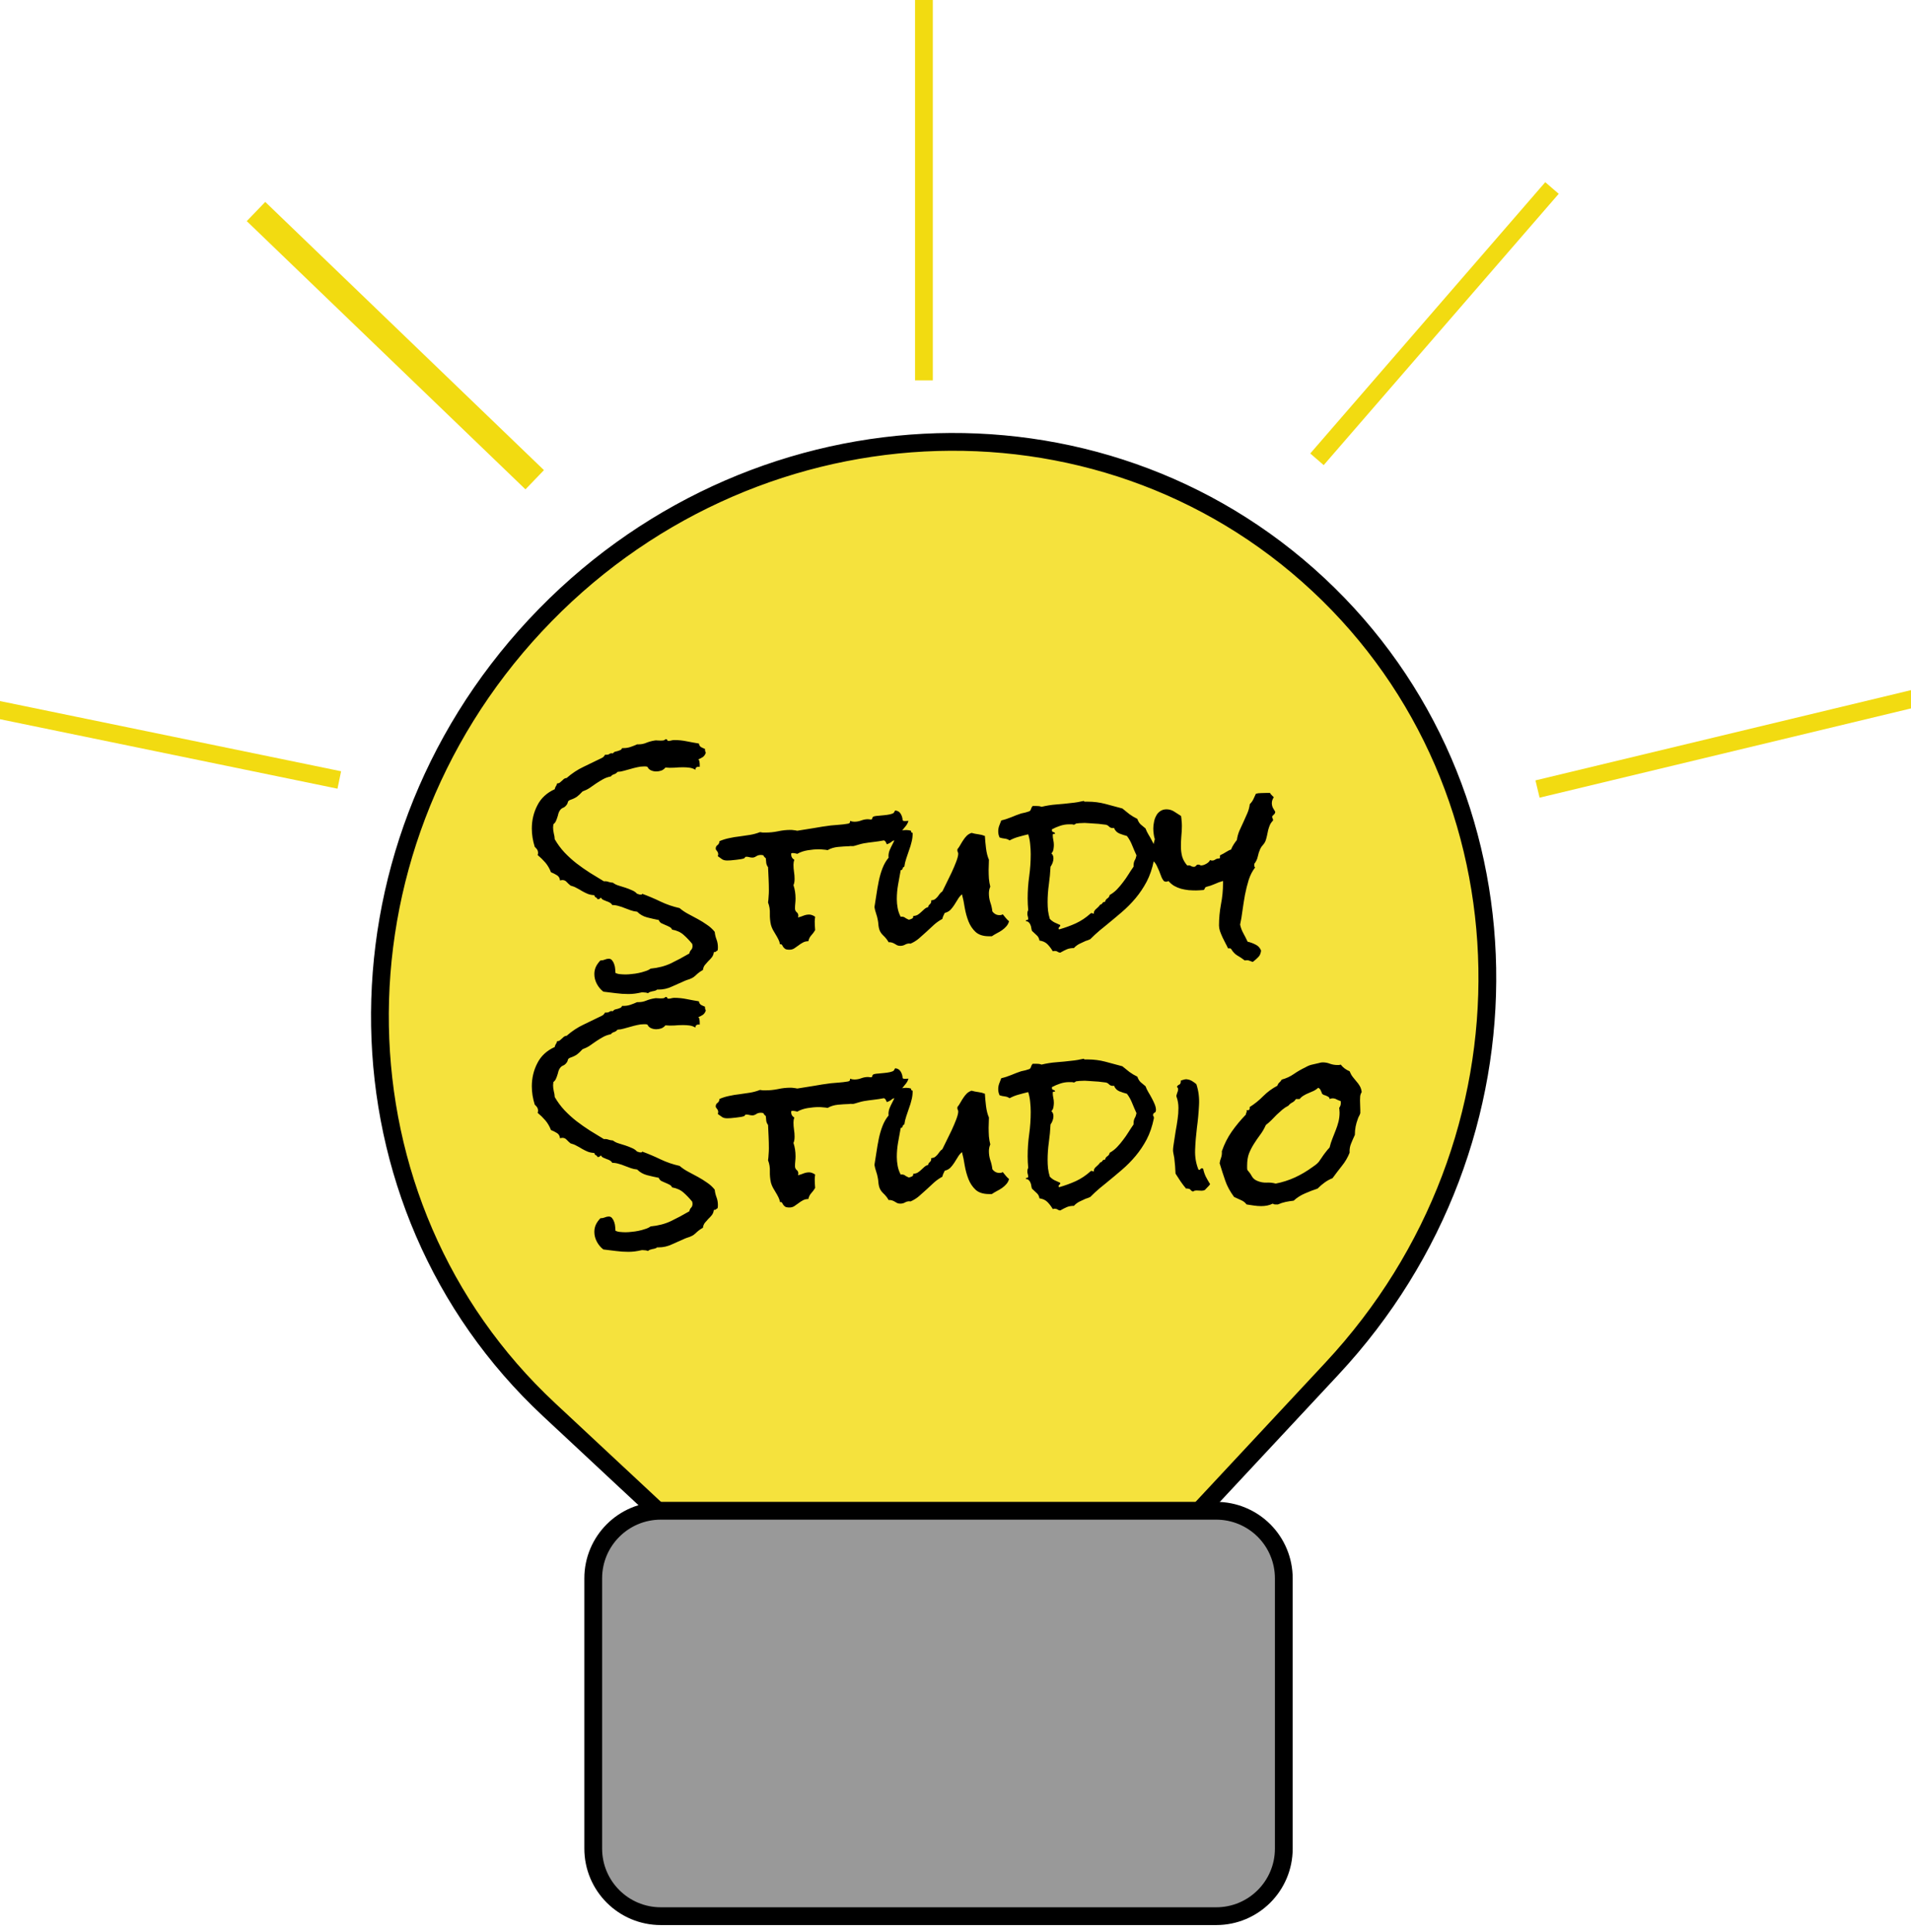 <?xml version="1.0" standalone="yes"?>

<svg version="1.1" viewBox="0.0 0.0 215.018 217.307" fill="none" stroke="none" stroke-linecap="square" stroke-miterlimit="10" xmlns="http://www.w3.org/2000/svg" xmlns:xlink="http://www.w3.org/1999/xlink"><clipPath id="p.0"><path d="m0 0l215.018 0l0 217.307l-215.018 0l0 -217.307z" clip-rule="nonzero"></path></clipPath><g clip-path="url(#p.0)"><path fill="#000000" fill-opacity="0.0" d="m0 0l215.018 0l0 217.307l-215.018 0z" fill-rule="evenodd"></path><path fill="#f2db11" fill-opacity="0.811" d="m148.325 65.755l0 0c24.753 23.083 25.444 62.573 1.543 88.205q-21.638 23.205 -43.276 46.409q-22.409 -20.898 -44.819 -41.795l0 0c-24.753 -23.083 -25.444 -62.574 -1.543 -88.205l0 0c23.9 -25.631 63.342 -27.697 88.094 -4.614z" fill-rule="evenodd"></path><path stroke="#000000" stroke-width="2.0" stroke-linejoin="round" stroke-linecap="butt" d="m148.325 65.755l0 0c24.753 23.083 25.444 62.573 1.543 88.205q-21.638 23.205 -43.276 46.409q-22.409 -20.898 -44.819 -41.795l0 0c-24.753 -23.083 -25.444 -62.574 -1.543 -88.205l0 0c23.9 -25.631 63.342 -27.697 88.094 -4.614z" fill-rule="evenodd"></path><path fill="#999999" d="m66.748 177.554l0 0c0 -4.198 3.403 -7.601 7.601 -7.601l62.498 0c2.016 0 3.949 0.801 5.375 2.226c1.426 1.426 2.226 3.359 2.226 5.375l0 30.404c0 4.198 -3.403 7.601 -7.601 7.601l-62.498 0c-4.198 0 -7.601 -3.403 -7.601 -7.601z" fill-rule="evenodd"></path><path stroke="#000000" stroke-width="2.0" stroke-linejoin="round" stroke-linecap="butt" d="m66.748 177.554l0 0c0 -4.198 3.403 -7.601 7.601 -7.601l62.498 0c2.016 0 3.949 0.801 5.375 2.226c1.426 1.426 2.226 3.359 2.226 5.375l0 30.404c0 4.198 -3.403 7.601 -7.601 7.601l-62.498 0c-4.198 0 -7.601 -3.403 -7.601 -7.601z" fill-rule="evenodd"></path><path fill="#000000" fill-opacity="0.0" d="m52.525 75.394l146.646 0l0 73.543l-146.646 0z" fill-rule="evenodd"></path><path fill="#000000" d="m80.775 106.559q0 0.234 -0.031 0.359q-0.109 0.047 -0.188 0.125q-0.062 0.078 -0.234 0.062q-0.047 0.359 -0.234 0.594q-0.188 0.234 -0.391 0.422q-0.188 0.203 -0.375 0.422q-0.188 0.234 -0.234 0.578q-0.359 0.188 -0.703 0.5q-0.328 0.328 -0.594 0.438q-0.188 0.094 -0.406 0.156q-0.203 0.062 -0.406 0.156q-0.688 0.297 -1.406 0.625q-0.703 0.328 -1.484 0.328l-0.156 0q-0.094 0.094 -0.234 0.125q-0.141 0.047 -0.281 0.062q-0.141 0.031 -0.281 0.078q-0.141 0.047 -0.219 0.141q-0.25 -0.094 -0.562 -0.094l-0.156 0q-0.406 0.094 -0.766 0.141q-0.344 0.047 -0.734 0.047q-0.703 0 -1.406 -0.094q-0.703 -0.094 -1.406 -0.172q-0.453 -0.344 -0.734 -0.875q-0.281 -0.531 -0.281 -1.109q0 -0.453 0.188 -0.844q0.188 -0.375 0.5 -0.688l0.062 0q0.219 0 0.438 -0.094q0.219 -0.094 0.438 -0.094q0.234 0 0.375 0.188q0.156 0.188 0.234 0.438q0.094 0.266 0.109 0.531q0.031 0.281 0.031 0.438q0.25 0.125 0.547 0.141q0.297 0.031 0.594 0.031q0.312 0 0.688 -0.047q0.375 -0.031 0.75 -0.109q0.391 -0.078 0.75 -0.203q0.375 -0.109 0.625 -0.297q1.297 -0.125 2.281 -0.594q0.984 -0.469 2.078 -1.109q0.047 -0.25 0.203 -0.406q0.156 -0.156 0.156 -0.453q0 -0.047 -0.016 -0.109q-0.016 -0.062 -0.016 -0.109q-0.469 -0.578 -0.969 -1.016q-0.5 -0.453 -1.297 -0.594q-0.094 -0.219 -0.312 -0.312q-0.203 -0.109 -0.438 -0.203q-0.234 -0.094 -0.453 -0.203q-0.203 -0.109 -0.297 -0.359q-0.641 -0.125 -1.312 -0.297q-0.656 -0.172 -1.125 -0.641q-0.375 -0.031 -0.719 -0.156q-0.344 -0.125 -0.672 -0.25q-0.328 -0.141 -0.688 -0.234q-0.344 -0.109 -0.719 -0.109q-0.094 -0.172 -0.266 -0.266q-0.156 -0.094 -0.359 -0.156q-0.188 -0.078 -0.375 -0.156q-0.172 -0.078 -0.266 -0.25q-0.094 0.031 -0.141 0.109q-0.047 0.062 -0.156 0.062l-0.094 0q-0.047 -0.141 -0.188 -0.203q-0.141 -0.062 -0.172 -0.25q-0.422 -0.016 -0.766 -0.156q-0.328 -0.141 -0.625 -0.312q-0.297 -0.188 -0.609 -0.344q-0.297 -0.172 -0.672 -0.266q-0.234 -0.188 -0.438 -0.406q-0.188 -0.219 -0.5 -0.219q-0.062 0 -0.25 0.047q-0.047 -0.422 -0.359 -0.594q-0.297 -0.188 -0.656 -0.328q-0.234 -0.609 -0.625 -1.078q-0.406 -0.469 -0.875 -0.859q0.047 -0.141 0.047 -0.219q0 -0.234 -0.109 -0.406q-0.125 -0.172 -0.266 -0.297q-0.328 -1.047 -0.328 -2.062q0 -1.406 0.625 -2.609q0.609 -1.203 1.953 -1.812q0.031 -0.188 0.125 -0.328q0.109 -0.141 0.141 -0.328q0.203 0 0.312 -0.094q0.125 -0.094 0.234 -0.203q0.109 -0.109 0.219 -0.203q0.125 -0.094 0.312 -0.109q0.891 -0.781 1.891 -1.25q1.016 -0.484 2.062 -1.0q0.219 -0.094 0.359 -0.359l0.141 0q0.234 0 0.359 -0.094q0.125 -0.109 0.391 -0.062q0.094 -0.141 0.234 -0.188q0.156 -0.047 0.312 -0.078q0.156 -0.047 0.297 -0.109q0.141 -0.078 0.188 -0.219l0.156 0q0.406 0 0.781 -0.125q0.375 -0.125 0.75 -0.297l0.156 0q0.469 0 0.875 -0.172q0.422 -0.172 0.891 -0.25q0.188 -0.047 0.375 -0.016q0.188 0.016 0.375 0.016q0.109 0 0.266 -0.016q0.172 -0.031 0.25 -0.141l0.047 0q0.141 0 0.156 0.094q0.031 0.094 0.141 0.094q0.172 0 0.328 -0.047q0.172 -0.047 0.328 -0.047q0.703 0 1.391 0.141q0.703 0.141 1.375 0.25q0.047 0.281 0.25 0.406q0.203 0.109 0.438 0.203l0 0.094q0 0.188 0.094 0.312q-0.094 0.328 -0.328 0.5q-0.234 0.156 -0.516 0.266q0.109 0.094 0.125 0.266q0.031 0.156 0.031 0.297l0 0.281l-0.109 -0.016q-0.375 0 -0.375 0.344q-0.312 -0.188 -0.672 -0.234q-0.359 -0.047 -0.719 -0.047q-0.469 0 -0.984 0.047q-0.516 0.031 -1.0 -0.016q-0.188 0.234 -0.469 0.344q-0.281 0.094 -0.562 0.094q-0.312 0 -0.594 -0.125q-0.281 -0.125 -0.391 -0.391q-0.125 -0.047 -0.219 -0.047l-0.203 0q-0.375 0 -0.75 0.094q-0.359 0.078 -0.734 0.188q-0.375 0.094 -0.734 0.203q-0.359 0.109 -0.734 0.125q-0.141 0.188 -0.375 0.266q-0.234 0.062 -0.375 0.25q-0.5 0.094 -0.906 0.328q-0.391 0.219 -0.766 0.469l-0.719 0.5q-0.359 0.234 -0.797 0.391q-0.328 0.359 -0.609 0.578q-0.281 0.203 -0.734 0.359q-0.281 0.094 -0.312 0.281q-0.031 0.188 -0.203 0.375q-0.141 0.172 -0.344 0.25q-0.188 0.078 -0.328 0.266q-0.125 0.172 -0.188 0.391q-0.047 0.219 -0.125 0.438q-0.062 0.203 -0.156 0.406q-0.094 0.203 -0.281 0.344q0 0.094 -0.016 0.188q-0.016 0.094 -0.016 0.156q0 0.328 0.078 0.672q0.094 0.344 0.109 0.672q0.469 0.812 1.094 1.484q0.641 0.672 1.359 1.234q0.734 0.562 1.516 1.062q0.797 0.484 1.562 0.953q0.281 -0.031 0.516 0.062q0.234 0.078 0.5 0.094q0.281 0.219 0.656 0.328l0.75 0.234q0.375 0.125 0.719 0.281q0.359 0.141 0.594 0.406q0.109 0.016 0.203 0.062q0.094 0.031 0.219 0.031q0.141 0 0.156 -0.094q1.062 0.391 2.062 0.875q1.016 0.484 2.141 0.734q0.438 0.375 0.969 0.656q0.547 0.281 1.078 0.578q0.547 0.297 1.031 0.641q0.5 0.328 0.875 0.797q0.047 0.453 0.203 0.859q0.156 0.406 0.156 0.875zm21.438 -14.203q-0.094 0.312 -0.297 0.562l-0.406 0.5q-0.188 0.234 -0.312 0.5q-0.125 0.266 -0.078 0.625q-0.047 0 -0.125 -0.016q-0.062 -0.016 -0.109 -0.016q-0.375 0 -0.578 0.188q-0.203 0.172 -0.531 0.281q-0.047 -0.141 -0.125 -0.266q-0.062 -0.125 -0.203 -0.172q-0.562 0.109 -1.125 0.172q-0.562 0.062 -1.125 0.156q-0.25 0.047 -0.516 0.125q-0.25 0.078 -0.531 0.156q-0.141 0.047 -0.312 0.031q-0.156 -0.016 -0.328 0.016q-0.562 0.016 -1.219 0.078q-0.656 0.062 -1.172 0.359q-0.234 -0.047 -0.5 -0.062q-0.25 -0.031 -0.5 -0.031q-0.562 0 -1.234 0.109q-0.672 0.109 -1.188 0.406q-0.109 -0.047 -0.25 -0.062q-0.125 -0.031 -0.281 -0.031q-0.047 0 -0.078 0.016q-0.016 0.016 -0.062 0.016q-0.031 0.203 0.047 0.406q0.094 0.203 0.297 0.312q-0.094 0.266 -0.094 0.562q0 0.406 0.062 0.812q0.062 0.391 0.062 0.781q0 0.453 -0.125 0.703q0.234 0.703 0.234 1.5q0 0.281 -0.031 0.562q-0.031 0.266 -0.031 0.562q0 0.266 0.188 0.422q0.188 0.141 0.188 0.406q0 0.094 -0.047 0.188q0.328 -0.078 0.625 -0.203q0.312 -0.125 0.641 -0.125q0.188 0 0.359 0.078q0.172 0.062 0.312 0.172q-0.016 0.125 -0.031 0.266q-0.016 0.141 -0.016 0.281q0 0.25 0.016 0.484q0.016 0.219 0.031 0.469q-0.188 0.328 -0.438 0.594q-0.234 0.25 -0.328 0.656q-0.359 0 -0.625 0.156q-0.266 0.141 -0.5 0.328q-0.234 0.172 -0.469 0.328q-0.234 0.141 -0.516 0.141q-0.359 0 -0.5 -0.094q-0.141 -0.109 -0.219 -0.219q-0.062 -0.125 -0.125 -0.219q-0.047 -0.094 -0.234 -0.078q-0.047 -0.297 -0.188 -0.562q-0.141 -0.281 -0.297 -0.531q-0.156 -0.266 -0.312 -0.531q-0.141 -0.266 -0.219 -0.547q-0.141 -0.609 -0.125 -1.266q0.031 -0.656 -0.203 -1.266q0.047 -0.328 0.062 -0.672q0.031 -0.344 0.031 -0.672q0 -0.656 -0.031 -1.297q-0.031 -0.641 -0.062 -1.328q-0.156 -0.203 -0.203 -0.469q-0.031 -0.281 -0.047 -0.531q-0.078 -0.078 -0.156 -0.141q-0.078 -0.078 -0.109 -0.188q-0.188 -0.047 -0.281 -0.047q-0.328 0 -0.547 0.156q-0.219 0.141 -0.406 0.141q-0.188 0 -0.359 -0.047q-0.156 -0.047 -0.328 -0.047q-0.141 0 -0.156 0.062q0 0.062 -0.094 0.109q-0.078 0.047 -0.344 0.094q-0.25 0.047 -0.562 0.078q-0.312 0.031 -0.609 0.062q-0.297 0.016 -0.391 0.016q-0.375 0 -0.578 -0.141q-0.203 -0.156 -0.484 -0.344q0.047 -0.141 0.047 -0.188q0 -0.234 -0.141 -0.391q-0.141 -0.156 -0.141 -0.266q0 -0.266 0.203 -0.406q0.203 -0.141 0.219 -0.438q0.547 -0.234 1.109 -0.344q0.562 -0.125 1.141 -0.188q0.594 -0.078 1.172 -0.172q0.578 -0.094 1.141 -0.312q0.156 0.031 0.312 0.047q0.156 0 0.312 0q0.703 0 1.391 -0.141q0.703 -0.156 1.422 -0.156q0.188 0 0.375 0.031q0.188 0.016 0.375 0.062q0.938 -0.141 1.859 -0.297q0.938 -0.172 1.922 -0.297q0.469 -0.047 0.922 -0.078q0.453 -0.031 0.922 -0.109q0.172 -0.016 0.25 -0.078q0.078 -0.062 0.078 -0.25q0.219 0.094 0.469 0.094q0.406 0 0.781 -0.141q0.375 -0.141 0.766 -0.141q0.094 0 0.156 0.016q0.078 0.016 0.156 0.016q0.156 0 0.172 -0.156q0.016 -0.156 0.219 -0.203q0.172 -0.047 0.469 -0.062q0.312 -0.031 0.641 -0.062q0.344 -0.031 0.641 -0.094q0.297 -0.062 0.438 -0.172l0.156 -0.266q0.422 0.031 0.625 0.375q0.203 0.328 0.219 0.734q0.094 0.094 0.266 0.078q0.188 -0.016 0.328 -0.016l0.062 0zm11.32 11.281q-0.094 0.344 -0.312 0.578q-0.203 0.234 -0.469 0.422q-0.266 0.188 -0.578 0.344q-0.297 0.156 -0.578 0.344l-0.312 0q-0.984 0 -1.516 -0.484q-0.516 -0.484 -0.797 -1.188q-0.281 -0.719 -0.422 -1.531q-0.125 -0.828 -0.312 -1.516q-0.281 0.234 -0.469 0.562q-0.188 0.312 -0.391 0.625q-0.188 0.297 -0.438 0.562q-0.25 0.25 -0.641 0.344q-0.078 0.156 -0.156 0.328q-0.078 0.156 -0.109 0.344q-0.516 0.281 -0.938 0.656q-0.422 0.375 -0.844 0.781q-0.422 0.391 -0.859 0.766q-0.422 0.359 -0.969 0.594q-0.016 -0.031 -0.094 -0.031q-0.281 0 -0.516 0.141q-0.234 0.125 -0.516 0.125q-0.188 0 -0.344 -0.062q-0.141 -0.078 -0.297 -0.172q-0.156 -0.094 -0.328 -0.141q-0.156 -0.047 -0.344 -0.031q-0.234 -0.422 -0.625 -0.781q-0.375 -0.359 -0.469 -0.828q-0.047 -0.219 -0.062 -0.438q-0.016 -0.219 -0.062 -0.453q-0.062 -0.359 -0.188 -0.719q-0.125 -0.359 -0.188 -0.734q0.109 -0.641 0.219 -1.391q0.109 -0.766 0.266 -1.531q0.156 -0.766 0.422 -1.453q0.266 -0.688 0.688 -1.188l-0.016 -0.156q0 -0.375 0.141 -0.703q0.141 -0.328 0.297 -0.625q0.172 -0.312 0.281 -0.609q0.125 -0.312 0.047 -0.688q0.281 -0.141 0.578 -0.234q0.312 -0.094 0.641 -0.094q0.312 0 0.562 0.094q-0.047 0.188 0.172 0.234l0 0.062q0 0.5 -0.125 0.969q-0.109 0.469 -0.281 0.922q-0.156 0.453 -0.312 0.922q-0.156 0.453 -0.219 0.922q-0.094 0.016 -0.141 0.094q-0.031 0.062 -0.062 0.141q-0.016 0.062 -0.062 0.109q-0.047 0.047 -0.141 0.047q-0.141 0.828 -0.297 1.641q-0.141 0.797 -0.141 1.625q0 0.484 0.094 1.0q0.094 0.516 0.344 0.984l0.094 -0.016q0.266 0 0.406 0.125q0.156 0.109 0.422 0.219q0.188 -0.047 0.344 -0.125q0.172 -0.078 0.141 -0.297q0.312 -0.016 0.516 -0.141q0.219 -0.141 0.375 -0.297l0.359 -0.328q0.188 -0.172 0.438 -0.234q0 -0.141 0.078 -0.219l0.141 -0.141q0.062 -0.062 0.094 -0.141q0.047 -0.094 0.016 -0.25q0.281 -0.031 0.438 -0.141q0.156 -0.125 0.281 -0.266q0.125 -0.156 0.234 -0.312q0.125 -0.172 0.312 -0.297q0.172 -0.344 0.453 -0.922q0.297 -0.594 0.594 -1.219q0.297 -0.641 0.516 -1.219q0.219 -0.578 0.219 -0.875q0 -0.125 -0.062 -0.219q-0.047 -0.094 -0.031 -0.203l0 -0.078q0.188 -0.234 0.344 -0.516q0.156 -0.281 0.328 -0.531q0.172 -0.266 0.375 -0.469q0.219 -0.219 0.547 -0.328q0.375 0.109 0.766 0.156q0.391 0.047 0.734 0.188q0.031 0.594 0.125 1.375q0.094 0.766 0.328 1.297q0 0.312 -0.016 0.594q-0.016 0.281 -0.016 0.562q0 0.469 0.031 0.969q0.047 0.484 0.156 0.906q-0.156 0.344 -0.156 0.75q0 0.531 0.156 1.016q0.172 0.484 0.234 1.016q0.312 0.422 0.797 0.422q0.125 0 0.203 -0.016q0.078 -0.031 0.172 -0.078q0.188 0.219 0.344 0.422q0.156 0.188 0.359 0.359zm16.531 -7.766q0 0.234 -0.172 0.312q-0.156 0.062 -0.156 0.281q0 0.062 0.047 0.109q0.047 0.047 0.047 0.141l0 0.094q-0.281 1.359 -0.812 2.375q-0.531 1.0 -1.234 1.844q-0.703 0.844 -1.578 1.594q-0.875 0.75 -1.891 1.578q-0.281 0.234 -0.578 0.469q-0.281 0.234 -0.547 0.484l-0.516 0.5q-0.016 0.016 -0.25 0.109q-0.234 0.078 -0.281 0.094q-0.328 0.141 -0.703 0.328q-0.359 0.188 -0.609 0.469q-0.469 0 -0.797 0.141q-0.328 0.141 -0.734 0.375q-0.109 0 -0.203 -0.047q-0.078 -0.047 -0.172 -0.094q-0.094 -0.047 -0.203 -0.047q-0.094 -0.016 -0.266 0.031q-0.281 -0.469 -0.609 -0.797q-0.328 -0.328 -0.891 -0.406q-0.062 -0.391 -0.328 -0.609q-0.25 -0.234 -0.516 -0.484q-0.047 -0.141 -0.078 -0.328q-0.016 -0.188 -0.094 -0.344q-0.062 -0.172 -0.188 -0.281q-0.109 -0.125 -0.312 -0.125q-0.031 -0.141 0.109 -0.141q0.141 0 0.141 -0.125q0 -0.141 -0.047 -0.281q-0.047 -0.141 -0.047 -0.297q0 -0.125 0.016 -0.219q0.031 -0.094 0.078 -0.203q-0.062 -0.641 -0.062 -1.297q0 -1.266 0.172 -2.484q0.172 -1.234 0.172 -2.5q0 -0.562 -0.062 -1.125q-0.047 -0.562 -0.219 -1.109q-0.531 0.125 -1.078 0.281q-0.531 0.141 -1.016 0.406q-0.25 -0.172 -0.547 -0.203q-0.297 -0.031 -0.578 -0.125q-0.156 -0.328 -0.156 -0.688q0 -0.328 0.109 -0.625l0.234 -0.609q0.562 -0.125 1.125 -0.359q0.547 -0.234 1.109 -0.422q0.188 -0.047 0.484 -0.109q0.297 -0.078 0.406 -0.125q0.172 -0.062 0.219 -0.266q0.062 -0.203 0.188 -0.344l0.391 0q0.141 0 0.297 0.016q0.172 0.016 0.312 0.078q0.844 -0.203 1.688 -0.266q0.844 -0.062 1.734 -0.172q0.094 0 0.281 -0.031l0.406 -0.062q0.203 -0.047 0.375 -0.078q0.188 -0.047 0.25 -0.047q0.078 0 0.078 0.078l0.391 0q1.016 0 1.969 0.25l1.922 0.516q0.406 0.328 0.797 0.641q0.406 0.297 0.891 0.531q0.125 0.375 0.359 0.609q0.25 0.219 0.562 0.469q0.109 0.312 0.312 0.656q0.203 0.328 0.391 0.688q0.188 0.344 0.328 0.688q0.141 0.344 0.141 0.641zm-2.188 0.359q-0.25 -0.547 -0.484 -1.125q-0.234 -0.594 -0.594 -1.062q-0.422 -0.109 -0.859 -0.281q-0.422 -0.188 -0.594 -0.625q-0.047 0.016 -0.156 0.016q-0.219 0 -0.391 -0.156q-0.156 -0.172 -0.359 -0.219q-0.188 -0.016 -0.516 -0.062q-0.312 -0.047 -0.672 -0.062q-0.344 -0.031 -0.688 -0.047q-0.328 -0.031 -0.516 -0.031q-0.188 0 -0.391 0.016q-0.203 0 -0.406 0.031q-0.188 0 -0.234 0.062q-0.047 0.047 -0.188 0.094q-0.125 -0.047 -0.266 -0.047l-0.281 0q-0.484 0 -0.969 0.156q-0.484 0.156 -0.953 0.406l0 0.094q0 0.188 0.156 0.219q0.172 0.016 0.203 0.188q-0.125 0 -0.203 0.016q-0.062 0 -0.062 0.172q0 0.234 0.062 0.516q0.062 0.281 0.062 0.562q0 0.203 -0.047 0.484q-0.047 0.281 -0.234 0.453q0.234 0.203 0.234 0.562q0 0.234 -0.094 0.5q-0.094 0.25 -0.234 0.438q-0.047 0.984 -0.188 2.0q-0.141 1.0 -0.141 1.984q0 0.484 0.047 0.953q0.062 0.469 0.203 0.938q0.266 0.266 0.547 0.406q0.297 0.141 0.625 0.281l0 0.062q0 0.078 -0.094 0.156q-0.094 0.062 -0.094 0.172q0 0.094 0.094 0.094q0.984 -0.281 1.844 -0.672q0.875 -0.406 1.625 -1.078q0.078 -0.078 0.141 -0.078q0.047 0 0.125 0.031q0.094 0.016 0.156 0.047l-0.016 -0.094q0 -0.141 0.078 -0.25q0.078 -0.125 0.203 -0.219l0.234 -0.219q0.109 -0.109 0.188 -0.234q0.188 -0.047 0.266 -0.188q0.078 -0.141 0.297 -0.141q0.047 -0.25 0.25 -0.375q0.219 -0.141 0.266 -0.391q0.469 -0.266 0.828 -0.641q0.359 -0.375 0.672 -0.797q0.328 -0.422 0.609 -0.875q0.281 -0.453 0.578 -0.875l0 -0.094q0 -0.375 0.125 -0.609q0.141 -0.234 0.203 -0.562zm15.609 -4.922q0 0.203 -0.172 0.344q-0.172 0.141 -0.172 0.219q0 0.141 0.047 0.203q0.047 0.047 0.047 0.125l0 0.109q-0.234 0.234 -0.359 0.516q-0.109 0.266 -0.188 0.562q-0.062 0.281 -0.125 0.594q-0.062 0.297 -0.156 0.578q-0.109 0.281 -0.297 0.484q-0.188 0.203 -0.312 0.453q-0.188 0.422 -0.281 0.875q-0.094 0.438 -0.391 0.812l0 0.125q-0.031 0.156 0.094 0.281q-0.453 0.578 -0.719 1.391q-0.25 0.812 -0.422 1.688q-0.156 0.875 -0.281 1.766q-0.109 0.875 -0.266 1.578q0.109 0.516 0.359 0.969q0.25 0.453 0.484 0.953q0.469 0.109 0.891 0.328q0.438 0.203 0.625 0.672q-0.047 0.469 -0.312 0.734q-0.25 0.266 -0.625 0.547q-0.25 -0.094 -0.422 -0.156q-0.156 -0.062 -0.484 -0.016q-0.453 -0.344 -0.844 -0.562q-0.375 -0.219 -0.688 -0.734q-0.047 -0.062 -0.141 -0.062l-0.203 0q-0.125 -0.281 -0.297 -0.594q-0.156 -0.328 -0.328 -0.656q-0.156 -0.344 -0.281 -0.688q-0.109 -0.344 -0.109 -0.625q0 -1.188 0.219 -2.375q0.234 -1.188 0.234 -2.406l0 -0.234q-0.469 0.125 -0.938 0.344q-0.453 0.203 -0.922 0.312q-0.156 0.047 -0.188 0.172q-0.016 0.109 -0.141 0.188q-0.234 0.016 -0.453 0.031q-0.203 0.016 -0.391 0.016q-0.391 0 -0.828 -0.031q-0.438 -0.047 -0.859 -0.156q-0.422 -0.125 -0.781 -0.328q-0.359 -0.219 -0.641 -0.547q-0.047 0.031 -0.125 0.062q-0.062 0.016 -0.141 0.016q-0.062 0 -0.141 -0.016q-0.062 -0.031 -0.109 -0.062q-0.203 -0.25 -0.312 -0.562l-0.234 -0.609q-0.125 -0.297 -0.266 -0.578q-0.141 -0.281 -0.375 -0.516q-0.062 -0.422 -0.062 -0.828q0 -0.422 0.062 -0.812q0.047 -0.406 0.172 -0.797q-0.094 -0.281 -0.125 -0.578q-0.047 -0.312 -0.047 -0.625q0 -0.344 0.078 -0.719q0.062 -0.375 0.234 -0.688q0.156 -0.328 0.453 -0.531q0.297 -0.219 0.719 -0.219q0.469 0 0.859 0.25q0.406 0.25 0.781 0.5q0.047 0.281 0.062 0.562q0.031 0.266 0.031 0.562q0 0.562 -0.062 1.141q-0.047 0.578 -0.047 1.156q0 0.609 0.141 1.141q0.156 0.531 0.562 1.0l0.094 0q0.188 -0.031 0.328 0.062q0.141 0.094 0.328 0.094q0.156 0 0.25 -0.125q0.094 -0.125 0.234 -0.125q0.141 0 0.203 0.047q0.078 0.047 0.125 0.047q0.266 0 0.594 -0.188q0.328 -0.188 0.422 -0.422q0.094 0.062 0.234 0.062q0.188 0 0.344 -0.109q0.172 -0.125 0.422 -0.125q0.141 0 0.109 -0.172q-0.031 -0.172 0.078 -0.219q0.281 -0.125 0.625 -0.344q0.344 -0.219 0.547 -0.266q0.125 -0.312 0.297 -0.578q0.172 -0.266 0.359 -0.5q0.078 -0.547 0.281 -1.031q0.219 -0.5 0.453 -0.984q0.234 -0.5 0.438 -0.984q0.219 -0.5 0.281 -1.031q0.266 -0.266 0.406 -0.562q0.156 -0.312 0.281 -0.609q0.234 -0.078 0.578 -0.078q0.359 -0.016 0.609 -0.016l0.406 0q0.062 0.141 0.188 0.25l0.234 0.234q-0.219 0.328 -0.219 0.656q0 0.266 0.109 0.516q0.125 0.234 0.266 0.453z" fill-rule="nonzero"></path><path fill="#000000" d="m80.775 135.559q0 0.234 -0.031 0.359q-0.109 0.047 -0.188 0.125q-0.062 0.078 -0.234 0.062q-0.047 0.359 -0.234 0.594q-0.188 0.234 -0.391 0.422q-0.188 0.203 -0.375 0.422q-0.188 0.234 -0.234 0.578q-0.359 0.188 -0.703 0.5q-0.328 0.328 -0.594 0.438q-0.188 0.094 -0.406 0.156q-0.203 0.062 -0.406 0.156q-0.688 0.297 -1.406 0.625q-0.703 0.328 -1.484 0.328l-0.156 0q-0.094 0.094 -0.234 0.125q-0.141 0.047 -0.281 0.062q-0.141 0.031 -0.281 0.078q-0.141 0.047 -0.219 0.141q-0.25 -0.094 -0.562 -0.094l-0.156 0q-0.406 0.094 -0.766 0.141q-0.344 0.047 -0.734 0.047q-0.703 0 -1.406 -0.094q-0.703 -0.094 -1.406 -0.172q-0.453 -0.344 -0.734 -0.875q-0.281 -0.531 -0.281 -1.109q0 -0.453 0.188 -0.844q0.188 -0.375 0.5 -0.688l0.062 0q0.219 0 0.438 -0.094q0.219 -0.094 0.438 -0.094q0.234 0 0.375 0.188q0.156 0.188 0.234 0.438q0.094 0.266 0.109 0.531q0.031 0.281 0.031 0.438q0.25 0.125 0.547 0.141q0.297 0.031 0.594 0.031q0.312 0 0.688 -0.047q0.375 -0.031 0.75 -0.109q0.391 -0.078 0.75 -0.203q0.375 -0.109 0.625 -0.297q1.297 -0.125 2.281 -0.594q0.984 -0.469 2.078 -1.109q0.047 -0.25 0.203 -0.406q0.156 -0.156 0.156 -0.453q0 -0.047 -0.016 -0.109q-0.016 -0.062 -0.016 -0.109q-0.469 -0.578 -0.969 -1.016q-0.5 -0.453 -1.297 -0.594q-0.094 -0.219 -0.312 -0.312q-0.203 -0.109 -0.438 -0.203q-0.234 -0.094 -0.453 -0.203q-0.203 -0.109 -0.297 -0.359q-0.641 -0.125 -1.312 -0.297q-0.656 -0.172 -1.125 -0.641q-0.375 -0.031 -0.719 -0.156q-0.344 -0.125 -0.672 -0.25q-0.328 -0.141 -0.688 -0.234q-0.344 -0.109 -0.719 -0.109q-0.094 -0.172 -0.266 -0.266q-0.156 -0.094 -0.359 -0.156q-0.188 -0.078 -0.375 -0.156q-0.172 -0.078 -0.266 -0.25q-0.094 0.031 -0.141 0.109q-0.047 0.062 -0.156 0.062l-0.094 0q-0.047 -0.141 -0.188 -0.203q-0.141 -0.062 -0.172 -0.25q-0.422 -0.016 -0.766 -0.156q-0.328 -0.141 -0.625 -0.312q-0.297 -0.188 -0.609 -0.344q-0.297 -0.172 -0.672 -0.266q-0.234 -0.188 -0.438 -0.406q-0.188 -0.219 -0.5 -0.219q-0.062 0 -0.25 0.047q-0.047 -0.422 -0.359 -0.594q-0.297 -0.188 -0.656 -0.328q-0.234 -0.609 -0.625 -1.078q-0.406 -0.469 -0.875 -0.859q0.047 -0.141 0.047 -0.219q0 -0.234 -0.109 -0.406q-0.125 -0.172 -0.266 -0.297q-0.328 -1.047 -0.328 -2.062q0 -1.406 0.625 -2.609q0.609 -1.203 1.953 -1.812q0.031 -0.188 0.125 -0.328q0.109 -0.141 0.141 -0.328q0.203 0 0.312 -0.094q0.125 -0.094 0.234 -0.203q0.109 -0.109 0.219 -0.203q0.125 -0.094 0.312 -0.109q0.891 -0.781 1.891 -1.25q1.016 -0.484 2.062 -1.0q0.219 -0.094 0.359 -0.359l0.141 0q0.234 0 0.359 -0.094q0.125 -0.109 0.391 -0.062q0.094 -0.141 0.234 -0.188q0.156 -0.047 0.312 -0.078q0.156 -0.047 0.297 -0.109q0.141 -0.078 0.188 -0.219l0.156 0q0.406 0 0.781 -0.125q0.375 -0.125 0.75 -0.297l0.156 0q0.469 0 0.875 -0.172q0.422 -0.172 0.891 -0.25q0.188 -0.047 0.375 -0.016q0.188 0.016 0.375 0.016q0.109 0 0.266 -0.016q0.172 -0.031 0.25 -0.141l0.047 0q0.141 0 0.156 0.094q0.031 0.094 0.141 0.094q0.172 0 0.328 -0.047q0.172 -0.047 0.328 -0.047q0.703 0 1.391 0.141q0.703 0.141 1.375 0.25q0.047 0.281 0.25 0.406q0.203 0.109 0.438 0.203l0 0.094q0 0.188 0.094 0.312q-0.094 0.328 -0.328 0.5q-0.234 0.156 -0.516 0.266q0.109 0.094 0.125 0.266q0.031 0.156 0.031 0.297l0 0.281l-0.109 -0.016q-0.375 0 -0.375 0.344q-0.312 -0.188 -0.672 -0.234q-0.359 -0.047 -0.719 -0.047q-0.469 0 -0.984 0.047q-0.516 0.031 -1.0 -0.016q-0.188 0.234 -0.469 0.344q-0.281 0.094 -0.562 0.094q-0.312 0 -0.594 -0.125q-0.281 -0.125 -0.391 -0.391q-0.125 -0.047 -0.219 -0.047l-0.203 0q-0.375 0 -0.75 0.094q-0.359 0.078 -0.734 0.188q-0.375 0.094 -0.734 0.203q-0.359 0.109 -0.734 0.125q-0.141 0.188 -0.375 0.266q-0.234 0.062 -0.375 0.25q-0.5 0.094 -0.906 0.328q-0.391 0.219 -0.766 0.469l-0.719 0.5q-0.359 0.234 -0.797 0.391q-0.328 0.359 -0.609 0.578q-0.281 0.203 -0.734 0.359q-0.281 0.094 -0.312 0.281q-0.031 0.188 -0.203 0.375q-0.141 0.172 -0.344 0.25q-0.188 0.078 -0.328 0.266q-0.125 0.172 -0.188 0.391q-0.047 0.219 -0.125 0.438q-0.062 0.203 -0.156 0.406q-0.094 0.203 -0.281 0.344q0 0.094 -0.016 0.188q-0.016 0.094 -0.016 0.156q0 0.328 0.078 0.672q0.094 0.344 0.109 0.672q0.469 0.812 1.094 1.484q0.641 0.672 1.359 1.234q0.734 0.562 1.516 1.062q0.797 0.484 1.562 0.953q0.281 -0.031 0.516 0.062q0.234 0.078 0.5 0.094q0.281 0.219 0.656 0.328l0.75 0.234q0.375 0.125 0.719 0.281q0.359 0.141 0.594 0.406q0.109 0.016 0.203 0.062q0.094 0.031 0.219 0.031q0.141 0 0.156 -0.094q1.062 0.391 2.062 0.875q1.016 0.484 2.141 0.734q0.438 0.375 0.969 0.656q0.547 0.281 1.078 0.578q0.547 0.297 1.031 0.641q0.5 0.328 0.875 0.797q0.047 0.453 0.203 0.859q0.156 0.406 0.156 0.875zm21.438 -14.203q-0.094 0.312 -0.297 0.562l-0.406 0.5q-0.188 0.234 -0.312 0.5q-0.125 0.266 -0.078 0.625q-0.047 0 -0.125 -0.016q-0.062 -0.016 -0.109 -0.016q-0.375 0 -0.578 0.188q-0.203 0.172 -0.531 0.281q-0.047 -0.141 -0.125 -0.266q-0.062 -0.125 -0.203 -0.172q-0.562 0.109 -1.125 0.172q-0.562 0.062 -1.125 0.156q-0.25 0.047 -0.516 0.125q-0.25 0.078 -0.531 0.156q-0.141 0.047 -0.312 0.031q-0.156 -0.016 -0.328 0.016q-0.562 0.016 -1.219 0.078q-0.656 0.062 -1.172 0.359q-0.234 -0.047 -0.5 -0.062q-0.25 -0.031 -0.5 -0.031q-0.562 0 -1.234 0.109q-0.672 0.109 -1.188 0.406q-0.109 -0.047 -0.25 -0.062q-0.125 -0.031 -0.281 -0.031q-0.047 0 -0.078 0.016q-0.016 0.016 -0.062 0.016q-0.031 0.203 0.047 0.406q0.094 0.203 0.297 0.312q-0.094 0.266 -0.094 0.562q0 0.406 0.062 0.812q0.062 0.391 0.062 0.781q0 0.453 -0.125 0.703q0.234 0.703 0.234 1.5q0 0.281 -0.031 0.562q-0.031 0.266 -0.031 0.562q0 0.266 0.188 0.422q0.188 0.141 0.188 0.406q0 0.094 -0.047 0.188q0.328 -0.078 0.625 -0.203q0.312 -0.125 0.641 -0.125q0.188 0 0.359 0.078q0.172 0.062 0.312 0.172q-0.016 0.125 -0.031 0.266q-0.016 0.141 -0.016 0.281q0 0.25 0.016 0.484q0.016 0.219 0.031 0.469q-0.188 0.328 -0.438 0.594q-0.234 0.25 -0.328 0.656q-0.359 0 -0.625 0.156q-0.266 0.141 -0.5 0.328q-0.234 0.172 -0.469 0.328q-0.234 0.141 -0.516 0.141q-0.359 0 -0.5 -0.094q-0.141 -0.109 -0.219 -0.219q-0.062 -0.125 -0.125 -0.219q-0.047 -0.094 -0.234 -0.078q-0.047 -0.297 -0.188 -0.562q-0.141 -0.281 -0.297 -0.531q-0.156 -0.266 -0.312 -0.531q-0.141 -0.266 -0.219 -0.547q-0.141 -0.609 -0.125 -1.266q0.031 -0.656 -0.203 -1.266q0.047 -0.328 0.062 -0.672q0.031 -0.344 0.031 -0.672q0 -0.656 -0.031 -1.297q-0.031 -0.641 -0.062 -1.328q-0.156 -0.203 -0.203 -0.469q-0.031 -0.281 -0.047 -0.531q-0.078 -0.078 -0.156 -0.141q-0.078 -0.078 -0.109 -0.188q-0.188 -0.047 -0.281 -0.047q-0.328 0 -0.547 0.156q-0.219 0.141 -0.406 0.141q-0.188 0 -0.359 -0.047q-0.156 -0.047 -0.328 -0.047q-0.141 0 -0.156 0.062q0 0.062 -0.094 0.109q-0.078 0.047 -0.344 0.094q-0.25 0.047 -0.562 0.078q-0.312 0.031 -0.609 0.062q-0.297 0.016 -0.391 0.016q-0.375 0 -0.578 -0.141q-0.203 -0.156 -0.484 -0.344q0.047 -0.141 0.047 -0.188q0 -0.234 -0.141 -0.391q-0.141 -0.156 -0.141 -0.266q0 -0.266 0.203 -0.406q0.203 -0.141 0.219 -0.438q0.547 -0.234 1.109 -0.344q0.562 -0.125 1.141 -0.188q0.594 -0.078 1.172 -0.172q0.578 -0.094 1.141 -0.312q0.156 0.031 0.312 0.047q0.156 0 0.312 0q0.703 0 1.391 -0.141q0.703 -0.156 1.422 -0.156q0.188 0 0.375 0.031q0.188 0.016 0.375 0.062q0.938 -0.141 1.859 -0.297q0.938 -0.172 1.922 -0.297q0.469 -0.047 0.922 -0.078q0.453 -0.031 0.922 -0.109q0.172 -0.016 0.25 -0.078q0.078 -0.062 0.078 -0.25q0.219 0.094 0.469 0.094q0.406 0 0.781 -0.141q0.375 -0.141 0.766 -0.141q0.094 0 0.156 0.016q0.078 0.016 0.156 0.016q0.156 0 0.172 -0.156q0.016 -0.156 0.219 -0.203q0.172 -0.047 0.469 -0.062q0.312 -0.031 0.641 -0.062q0.344 -0.031 0.641 -0.094q0.297 -0.062 0.438 -0.172l0.156 -0.266q0.422 0.031 0.625 0.375q0.203 0.328 0.219 0.734q0.094 0.094 0.266 0.078q0.188 -0.016 0.328 -0.016l0.062 0zm11.32 11.281q-0.094 0.344 -0.312 0.578q-0.203 0.234 -0.469 0.422q-0.266 0.188 -0.578 0.344q-0.297 0.156 -0.578 0.344l-0.312 0q-0.984 0 -1.516 -0.484q-0.516 -0.484 -0.797 -1.188q-0.281 -0.719 -0.422 -1.531q-0.125 -0.828 -0.312 -1.516q-0.281 0.234 -0.469 0.562q-0.188 0.312 -0.391 0.625q-0.188 0.297 -0.438 0.562q-0.25 0.25 -0.641 0.344q-0.078 0.156 -0.156 0.328q-0.078 0.156 -0.109 0.344q-0.516 0.281 -0.938 0.656q-0.422 0.375 -0.844 0.781q-0.422 0.391 -0.859 0.766q-0.422 0.359 -0.969 0.594q-0.016 -0.031 -0.094 -0.031q-0.281 0 -0.516 0.141q-0.234 0.125 -0.516 0.125q-0.188 0 -0.344 -0.062q-0.141 -0.078 -0.297 -0.172q-0.156 -0.094 -0.328 -0.141q-0.156 -0.047 -0.344 -0.031q-0.234 -0.422 -0.625 -0.781q-0.375 -0.359 -0.469 -0.828q-0.047 -0.219 -0.062 -0.438q-0.016 -0.219 -0.062 -0.453q-0.062 -0.359 -0.188 -0.719q-0.125 -0.359 -0.188 -0.734q0.109 -0.641 0.219 -1.391q0.109 -0.766 0.266 -1.531q0.156 -0.766 0.422 -1.453q0.266 -0.688 0.688 -1.188l-0.016 -0.156q0 -0.375 0.141 -0.703q0.141 -0.328 0.297 -0.625q0.172 -0.312 0.281 -0.609q0.125 -0.312 0.047 -0.688q0.281 -0.141 0.578 -0.234q0.312 -0.094 0.641 -0.094q0.312 0 0.562 0.094q-0.047 0.188 0.172 0.234l0 0.062q0 0.5 -0.125 0.969q-0.109 0.469 -0.281 0.922q-0.156 0.453 -0.312 0.922q-0.156 0.453 -0.219 0.922q-0.094 0.016 -0.141 0.094q-0.031 0.062 -0.062 0.141q-0.016 0.062 -0.062 0.109q-0.047 0.047 -0.141 0.047q-0.141 0.828 -0.297 1.641q-0.141 0.797 -0.141 1.625q0 0.484 0.094 1.0q0.094 0.516 0.344 0.984l0.094 -0.016q0.266 0 0.406 0.125q0.156 0.109 0.422 0.219q0.188 -0.047 0.344 -0.125q0.172 -0.078 0.141 -0.297q0.312 -0.016 0.516 -0.141q0.219 -0.141 0.375 -0.297l0.359 -0.328q0.188 -0.172 0.438 -0.234q0 -0.141 0.078 -0.219l0.141 -0.141q0.062 -0.062 0.094 -0.141q0.047 -0.094 0.016 -0.25q0.281 -0.031 0.438 -0.141q0.156 -0.125 0.281 -0.266q0.125 -0.156 0.234 -0.312q0.125 -0.172 0.312 -0.297q0.172 -0.344 0.453 -0.922q0.297 -0.594 0.594 -1.219q0.297 -0.641 0.516 -1.219q0.219 -0.578 0.219 -0.875q0 -0.125 -0.062 -0.219q-0.047 -0.094 -0.031 -0.203l0 -0.078q0.188 -0.234 0.344 -0.516q0.156 -0.281 0.328 -0.531q0.172 -0.266 0.375 -0.469q0.219 -0.219 0.547 -0.328q0.375 0.109 0.766 0.156q0.391 0.047 0.734 0.188q0.031 0.594 0.125 1.375q0.094 0.766 0.328 1.297q0 0.312 -0.016 0.594q-0.016 0.281 -0.016 0.562q0 0.469 0.031 0.969q0.047 0.484 0.156 0.906q-0.156 0.344 -0.156 0.75q0 0.531 0.156 1.016q0.172 0.484 0.234 1.016q0.312 0.422 0.797 0.422q0.125 0 0.203 -0.016q0.078 -0.031 0.172 -0.078q0.188 0.219 0.344 0.422q0.156 0.188 0.359 0.359zm16.531 -7.766q0 0.234 -0.172 0.312q-0.156 0.062 -0.156 0.281q0 0.062 0.047 0.109q0.047 0.047 0.047 0.141l0 0.094q-0.281 1.359 -0.812 2.375q-0.531 1.0 -1.234 1.844q-0.703 0.844 -1.578 1.594q-0.875 0.75 -1.891 1.578q-0.281 0.234 -0.578 0.469q-0.281 0.234 -0.547 0.484l-0.516 0.5q-0.016 0.016 -0.25 0.109q-0.234 0.078 -0.281 0.094q-0.328 0.141 -0.703 0.328q-0.359 0.188 -0.609 0.469q-0.469 0 -0.797 0.141q-0.328 0.141 -0.734 0.375q-0.109 0 -0.203 -0.047q-0.078 -0.047 -0.172 -0.094q-0.094 -0.047 -0.203 -0.047q-0.094 -0.016 -0.266 0.031q-0.281 -0.469 -0.609 -0.797q-0.328 -0.328 -0.891 -0.406q-0.062 -0.391 -0.328 -0.609q-0.25 -0.234 -0.516 -0.484q-0.047 -0.141 -0.078 -0.328q-0.016 -0.188 -0.094 -0.344q-0.062 -0.172 -0.188 -0.281q-0.109 -0.125 -0.312 -0.125q-0.031 -0.141 0.109 -0.141q0.141 0 0.141 -0.125q0 -0.141 -0.047 -0.281q-0.047 -0.141 -0.047 -0.297q0 -0.125 0.016 -0.219q0.031 -0.094 0.078 -0.203q-0.062 -0.641 -0.062 -1.297q0 -1.266 0.172 -2.484q0.172 -1.234 0.172 -2.5q0 -0.562 -0.062 -1.125q-0.047 -0.562 -0.219 -1.109q-0.531 0.125 -1.078 0.281q-0.531 0.141 -1.016 0.406q-0.25 -0.172 -0.547 -0.203q-0.297 -0.031 -0.578 -0.125q-0.156 -0.328 -0.156 -0.688q0 -0.328 0.109 -0.625l0.234 -0.609q0.562 -0.125 1.125 -0.359q0.547 -0.234 1.109 -0.422q0.188 -0.047 0.484 -0.109q0.297 -0.078 0.406 -0.125q0.172 -0.062 0.219 -0.266q0.062 -0.203 0.188 -0.344l0.391 0q0.141 0 0.297 0.016q0.172 0.016 0.312 0.078q0.844 -0.203 1.688 -0.266q0.844 -0.062 1.734 -0.172q0.094 0 0.281 -0.031l0.406 -0.062q0.203 -0.047 0.375 -0.078q0.188 -0.047 0.25 -0.047q0.078 0 0.078 0.078l0.391 0q1.016 0 1.969 0.25l1.922 0.516q0.406 0.328 0.797 0.641q0.406 0.297 0.891 0.531q0.125 0.375 0.359 0.609q0.25 0.219 0.562 0.469q0.109 0.312 0.312 0.656q0.203 0.328 0.391 0.688q0.188 0.344 0.328 0.688q0.141 0.344 0.141 0.641zm-2.188 0.359q-0.25 -0.547 -0.484 -1.125q-0.234 -0.594 -0.594 -1.062q-0.422 -0.109 -0.859 -0.281q-0.422 -0.188 -0.594 -0.625q-0.047 0.016 -0.156 0.016q-0.219 0 -0.391 -0.156q-0.156 -0.172 -0.359 -0.219q-0.188 -0.016 -0.516 -0.062q-0.312 -0.047 -0.672 -0.062q-0.344 -0.031 -0.688 -0.047q-0.328 -0.031 -0.516 -0.031q-0.188 0 -0.391 0.016q-0.203 0 -0.406 0.031q-0.188 0 -0.234 0.062q-0.047 0.047 -0.188 0.094q-0.125 -0.047 -0.266 -0.047l-0.281 0q-0.484 0 -0.969 0.156q-0.484 0.156 -0.953 0.406l0 0.094q0 0.188 0.156 0.219q0.172 0.016 0.203 0.188q-0.125 0 -0.203 0.016q-0.062 0 -0.062 0.172q0 0.234 0.062 0.516q0.062 0.281 0.062 0.562q0 0.203 -0.047 0.484q-0.047 0.281 -0.234 0.453q0.234 0.203 0.234 0.562q0 0.234 -0.094 0.5q-0.094 0.25 -0.234 0.438q-0.047 0.984 -0.188 2.0q-0.141 1.0 -0.141 1.984q0 0.484 0.047 0.953q0.062 0.469 0.203 0.938q0.266 0.266 0.547 0.406q0.297 0.141 0.625 0.281l0 0.062q0 0.078 -0.094 0.156q-0.094 0.062 -0.094 0.172q0 0.094 0.094 0.094q0.984 -0.281 1.844 -0.672q0.875 -0.406 1.625 -1.078q0.078 -0.078 0.141 -0.078q0.047 0 0.125 0.031q0.094 0.016 0.156 0.047l-0.016 -0.094q0 -0.141 0.078 -0.25q0.078 -0.125 0.203 -0.219l0.234 -0.219q0.109 -0.109 0.188 -0.234q0.188 -0.047 0.266 -0.188q0.078 -0.141 0.297 -0.141q0.047 -0.25 0.25 -0.375q0.219 -0.141 0.266 -0.391q0.469 -0.266 0.828 -0.641q0.359 -0.375 0.672 -0.797q0.328 -0.422 0.609 -0.875q0.281 -0.453 0.578 -0.875l0 -0.094q0 -0.375 0.125 -0.609q0.141 -0.234 0.203 -0.562zm8.281 7.984q-0.125 0.188 -0.297 0.344q-0.156 0.156 -0.297 0.312q-0.156 0.078 -0.359 0.078q-0.203 0 -0.375 -0.016q-0.172 -0.016 -0.328 0q-0.156 0.016 -0.25 0.109q-0.188 -0.047 -0.281 -0.172q-0.094 -0.141 -0.328 -0.156q-0.094 -0.031 -0.188 0q-0.344 -0.406 -0.641 -0.844q-0.297 -0.453 -0.547 -0.844q-0.031 -0.875 -0.141 -1.766q-0.031 -0.203 -0.078 -0.406q-0.047 -0.219 -0.062 -0.406q0 -0.234 0.031 -0.453q0.031 -0.234 0.062 -0.422q0.094 -0.672 0.203 -1.328q0.125 -0.656 0.219 -1.344q0.094 -0.609 0.094 -1.266q0 -0.672 -0.219 -1.266l-0.016 -0.109q0.047 -0.188 0.094 -0.312q0.062 -0.141 0.094 -0.297q0.047 -0.266 -0.125 -0.375q0.078 -0.188 0.234 -0.25q0.172 -0.062 0.188 -0.266q0.031 -0.094 0 -0.188q0.188 -0.078 0.391 -0.125q0.203 -0.062 0.391 -0.016q0.297 0.047 0.531 0.203q0.234 0.141 0.453 0.328q0.375 1.125 0.297 2.391q-0.062 1.25 -0.234 2.516q-0.156 1.266 -0.203 2.469q-0.047 1.203 0.375 2.234l0.047 0.031q0.109 0.016 0.172 -0.078q0.078 -0.109 0.203 -0.094q0.094 0.047 0.109 0.047q0.094 0.469 0.297 0.891q0.219 0.422 0.484 0.844zm17.055 -10.359q-0.141 0.219 -0.172 0.484q-0.016 0.25 -0.016 0.453q0 0.281 0.016 0.562q0.016 0.266 0.016 0.516l0 0.359q-0.047 0.156 -0.141 0.328q-0.094 0.156 -0.141 0.328q-0.328 0.859 -0.328 1.734l0 0.047q-0.125 0.281 -0.234 0.516q-0.094 0.234 -0.188 0.453q-0.094 0.219 -0.141 0.469q-0.047 0.25 -0.031 0.578q-0.328 0.812 -0.875 1.484q-0.531 0.672 -1.047 1.375q-0.484 0.188 -0.906 0.5q-0.406 0.297 -0.781 0.672q-0.719 0.234 -1.422 0.547q-0.703 0.297 -1.266 0.812q-0.453 0.047 -0.906 0.141q-0.438 0.094 -0.859 0.281l-0.281 0q-0.203 0 -0.297 -0.094q-0.312 0.156 -0.641 0.219q-0.328 0.062 -0.656 0.062q-0.422 0 -0.828 -0.062q-0.406 -0.062 -0.828 -0.125q-0.234 -0.328 -0.656 -0.5q-0.422 -0.188 -0.75 -0.344q-0.688 -0.938 -0.984 -1.812q-0.312 -0.891 -0.641 -1.984q0.047 -0.328 0.172 -0.641q0.109 -0.328 0.078 -0.703q0.422 -1.219 1.109 -2.203q0.703 -1.0 1.594 -1.922q0 -0.141 0.062 -0.234q0.062 -0.094 0.016 -0.281q0.016 0.031 0.094 0.031q0.188 0 0.234 -0.109q0.047 -0.109 0.016 -0.25q0.844 -0.531 1.531 -1.234q0.703 -0.703 1.594 -1.172q0.062 -0.219 0.219 -0.359q0.172 -0.141 0.266 -0.328q0.75 -0.203 1.359 -0.625q0.609 -0.422 1.297 -0.75q0.375 -0.219 0.703 -0.297q0.344 -0.078 0.75 -0.172q0.141 -0.047 0.25 -0.062q0.125 -0.031 0.266 -0.031q0.422 0 0.812 0.156q0.406 0.141 0.828 0.141q0.109 0 0.188 0q0.094 -0.016 0.188 -0.047q0.391 0.5 1.0 0.75q0.141 0.359 0.344 0.625q0.203 0.25 0.406 0.5q0.219 0.234 0.391 0.531q0.172 0.297 0.219 0.688zm-2.344 1.219q0 -0.109 -0.016 -0.203q-0.234 -0.078 -0.453 -0.188q-0.203 -0.125 -0.469 -0.125q-0.156 0 -0.328 0.078q-0.016 -0.172 -0.125 -0.234q-0.109 -0.078 -0.234 -0.125q-0.125 -0.062 -0.266 -0.094q-0.125 -0.047 -0.219 -0.141q-0.062 -0.188 -0.156 -0.375q-0.078 -0.203 -0.281 -0.297q-0.219 0.203 -0.5 0.344q-0.281 0.125 -0.578 0.25q-0.281 0.109 -0.562 0.281q-0.266 0.156 -0.453 0.391l-0.422 0q-0.141 0.25 -0.406 0.391q-0.25 0.125 -0.438 0.359q-0.375 0.188 -0.688 0.453q-0.312 0.266 -0.625 0.562q-0.297 0.297 -0.594 0.609q-0.297 0.297 -0.625 0.547q-0.297 0.656 -0.672 1.141q-0.359 0.484 -0.672 0.984q-0.312 0.484 -0.547 1.062q-0.219 0.562 -0.219 1.406l0 0.234q0 0.125 0.031 0.234q0.297 0.328 0.5 0.703q0.203 0.375 0.672 0.547q0.469 0.188 0.984 0.172q0.531 -0.031 1.031 0.109q1.125 -0.219 2.156 -0.688q1.047 -0.484 1.984 -1.172q0.141 -0.109 0.328 -0.234q0.188 -0.141 0.312 -0.281q0.109 -0.109 0.188 -0.25q0.094 -0.141 0.188 -0.266q0.188 -0.297 0.422 -0.594q0.234 -0.312 0.484 -0.578q0.125 -0.516 0.312 -0.984q0.188 -0.484 0.375 -0.953q0.188 -0.469 0.312 -0.953q0.125 -0.5 0.125 -1.047q0 -0.109 -0.016 -0.25q0 -0.141 -0.031 -0.266q0.188 -0.25 0.188 -0.562z" fill-rule="nonzero"></path><path fill="#000000" fill-opacity="0.0" d="m103.958 41.794l0 -41.795" fill-rule="evenodd"></path><path stroke="#f2db11" stroke-width="2.0" stroke-linejoin="round" stroke-linecap="butt" d="m103.958 41.794l0 -41.795" fill-rule="evenodd"></path><path fill="#000000" fill-opacity="0.0" d="m0 79.887l37.197 7.654" fill-rule="evenodd"></path><path stroke="#f2db11" stroke-width="2.0" stroke-linejoin="round" stroke-linecap="butt" d="m0 79.887l37.197 7.654" fill-rule="evenodd"></path><path fill="#000000" fill-opacity="0.0" d="m29.885 24.835l29.197 28.094" fill-rule="evenodd"></path><path stroke="#f2db11" stroke-width="3.0" stroke-linejoin="round" stroke-linecap="butt" d="m29.885 24.835l29.197 28.094" fill-rule="evenodd"></path><path fill="#000000" fill-opacity="0.0" d="m148.835 50.913l25.134 -29.008" fill-rule="evenodd"></path><path stroke="#f2db11" stroke-width="2.0" stroke-linejoin="round" stroke-linecap="butt" d="m148.835 50.913l25.134 -29.008" fill-rule="evenodd"></path><path fill="#000000" fill-opacity="0.0" d="m173.969 88.528l40.504 -9.732" fill-rule="evenodd"></path><path stroke="#f2db11" stroke-width="2.0" stroke-linejoin="round" stroke-linecap="butt" d="m173.969 88.528l40.504 -9.732" fill-rule="evenodd"></path></g></svg>

